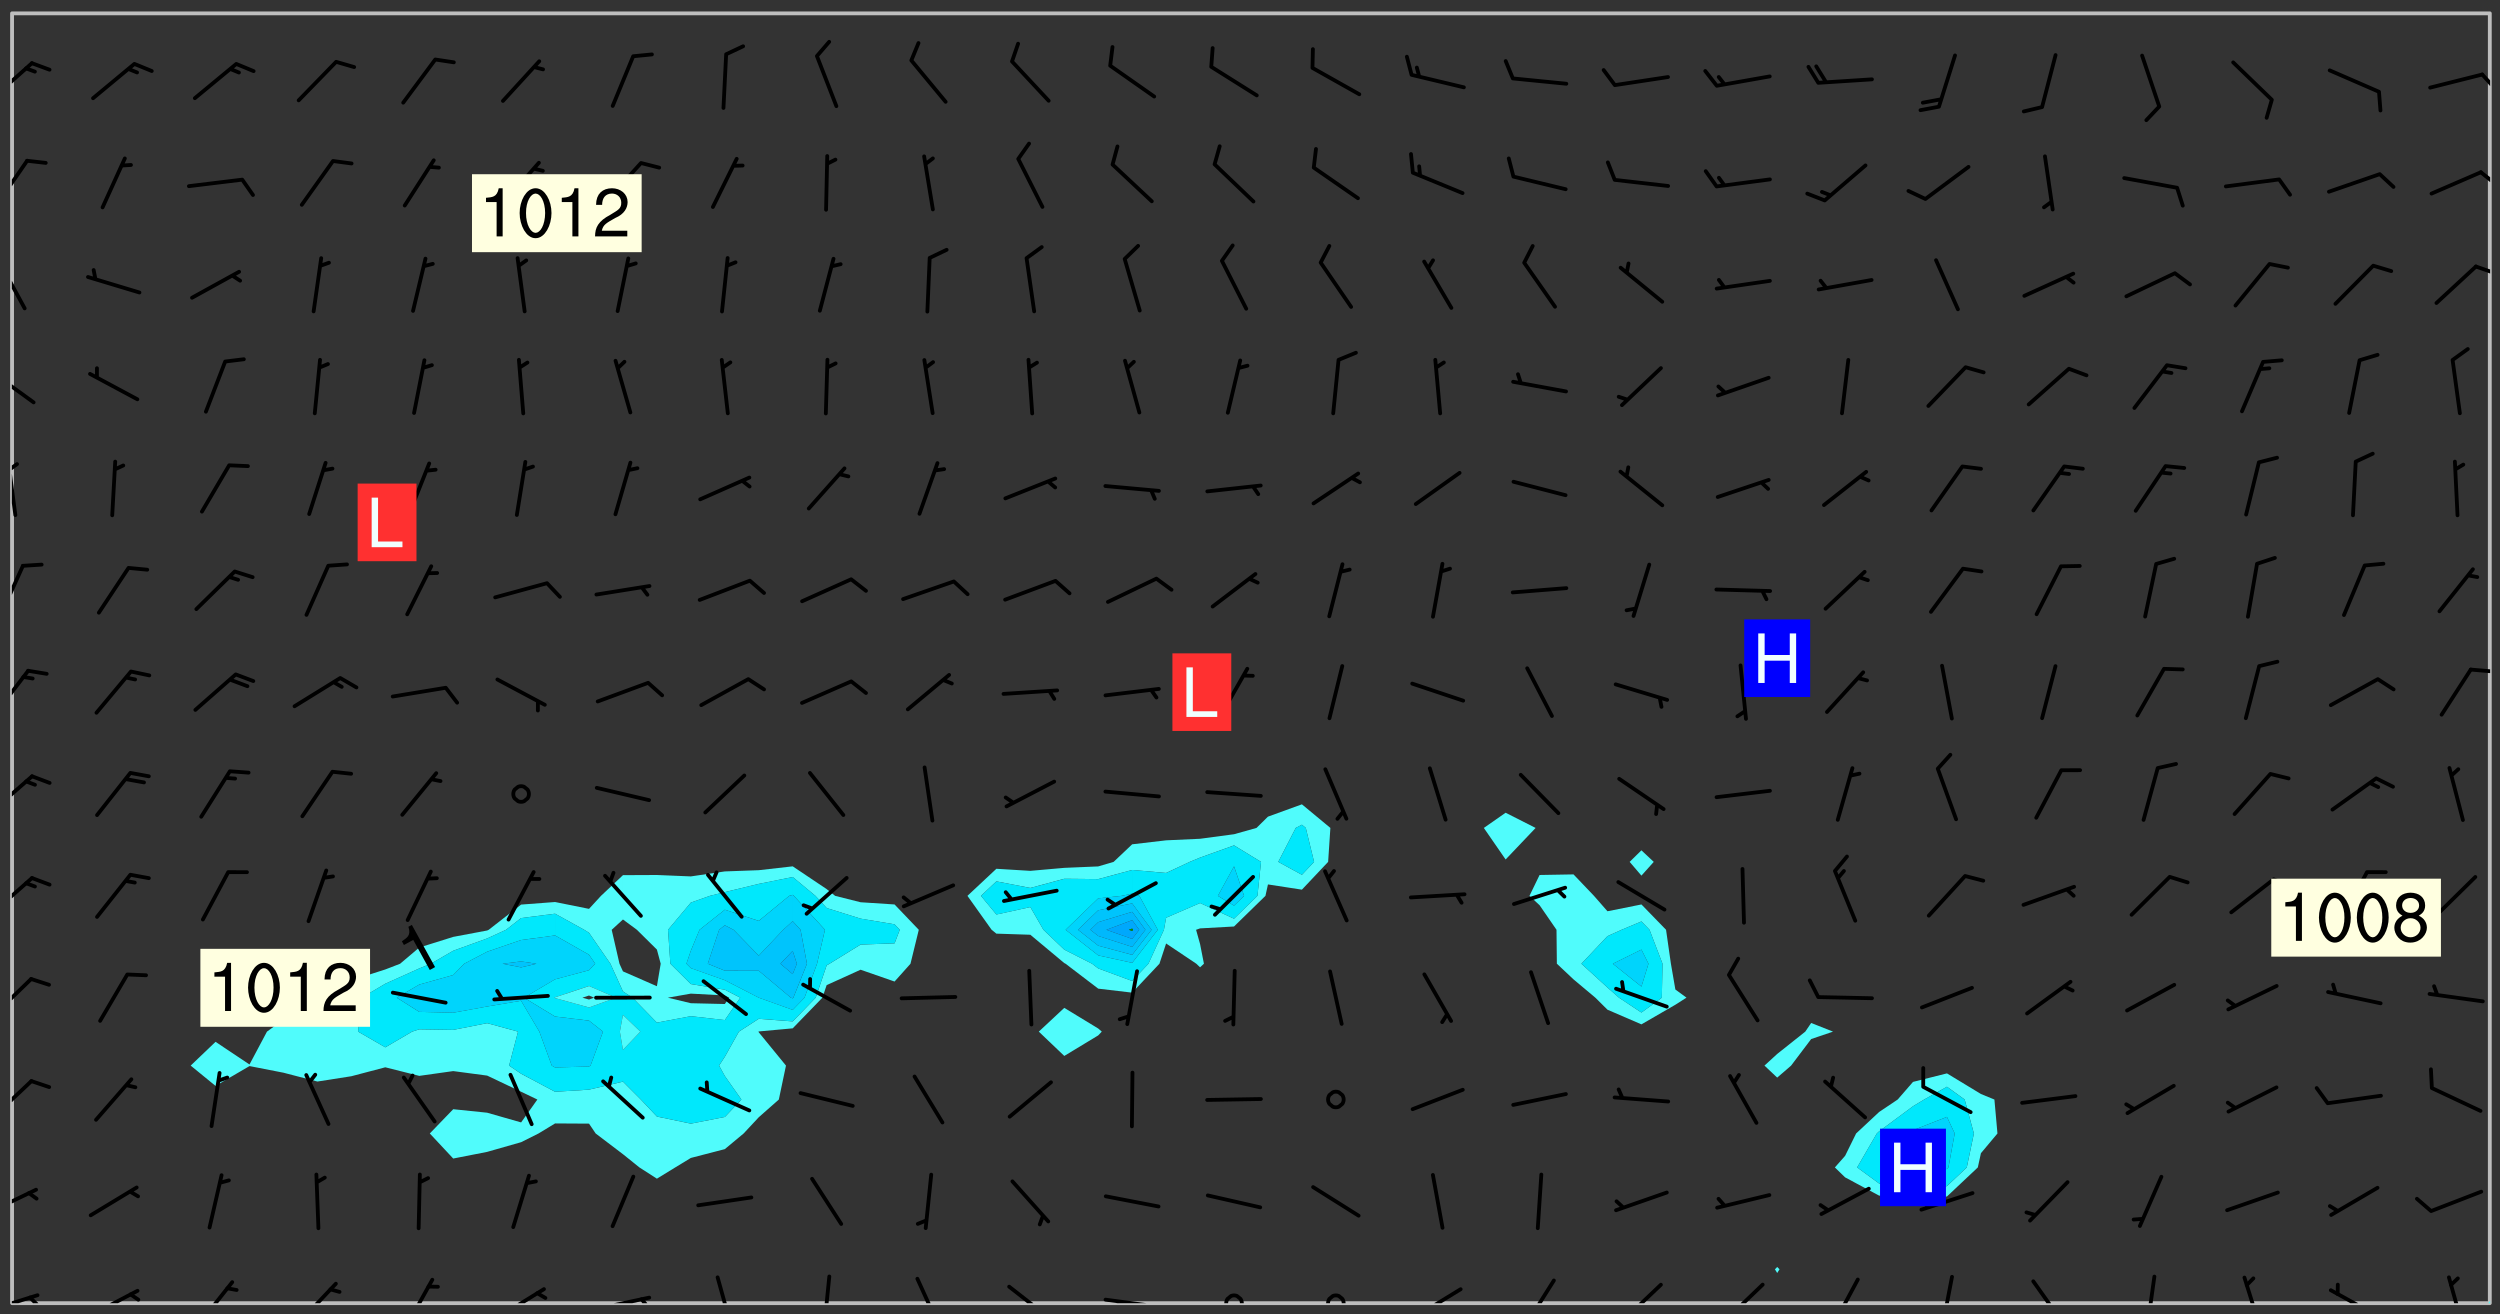<svg xmlns="http://www.w3.org/2000/svg" role="img" xmlns:xlink="http://www.w3.org/1999/xlink" viewBox="142.45 309.95 326.84 171.84"><rect x="142.45" y="309.95" width="326.84" height="171.84" fill="#333333" stroke="none"/><defs><clipPath id="a"><path d="M144 311.672h1v168.656h-1zm0 0"/></clipPath><clipPath id="b"><path d="M144 311.672h324v168.656H144zm0 0"/></clipPath><clipPath id="c"><path d="M467 480h1v.328h-1zm0 0"/></clipPath><clipPath id="d"><path d="M467 311.672h1v168.656h-1zm0 0"/></clipPath><clipPath id="e"><path d="M144 479h4v1.328h-4zm0 0"/></clipPath><clipPath id="f"><path d="M146 479h2v1.328h-2zm0 0"/></clipPath><clipPath id="g"><path d="M153 478h8v2.328h-8zm0 0"/></clipPath><clipPath id="h"><path d="M159 478h2v2.328h-2zm0 0"/></clipPath><clipPath id="i"><path d="M168 477h6v3.328h-6zm0 0"/></clipPath><clipPath id="j"><path d="M181 477h6v3.328h-6zm0 0"/></clipPath><clipPath id="k"><path d="M195 477h5v3.328h-5zm0 0"/></clipPath><clipPath id="l"><path d="M207 478h7v2.328h-7zm0 0"/></clipPath><clipPath id="m"><path d="M220 479h8v1.328h-8zm0 0"/></clipPath><clipPath id="n"><path d="M226 479h2v1.328h-2zm0 0"/></clipPath><clipPath id="o"><path d="M236 476h3v4.328h-3zm0 0"/></clipPath><clipPath id="p"><path d="M249 476h3v4.328h-3zm0 0"/></clipPath><clipPath id="q"><path d="M262 476h4v4.328h-4zm0 0"/></clipPath><clipPath id="r"><path d="M274 477h7v3.328h-7zm0 0"/></clipPath><clipPath id="s"><path d="M286 479h9v1.328h-9zm0 0"/></clipPath><clipPath id="t"><path d="M302 479h4v1.328h-4zm0 0"/></clipPath><clipPath id="u"><path d="M315 479h4v1.328h-4zm0 0"/></clipPath><clipPath id="v"><path d="M327 478h7v2.328h-7zm0 0"/></clipPath><clipPath id="w"><path d="M341 477h5v3.328h-5zm0 0"/></clipPath><clipPath id="x"><path d="M354 477h6v3.328h-6zm0 0"/></clipPath><clipPath id="y"><path d="M367 477h7v3.328h-7zm0 0"/></clipPath><clipPath id="z"><path d="M381 476h5v4.328h-5zm0 0"/></clipPath><clipPath id="A"><path d="M396 476h2v4.328h-2zm0 0"/></clipPath><clipPath id="B"><path d="M408 477h5v3.328h-5zm0 0"/></clipPath><clipPath id="C"><path d="M422 476h3v4.328h-3zm0 0"/></clipPath><clipPath id="D"><path d="M435 476h4v4.328h-4zm0 0"/></clipPath><clipPath id="E"><path d="M446 478h8v2.328h-8zm0 0"/></clipPath><clipPath id="F"><path d="M462 476h3v4.328h-3zm0 0"/></clipPath><clipPath id="G"><path d="M144 465h4v4h-4zm0 0"/></clipPath><clipPath id="H"><path d="M144 451h3v6h-3zm0 0"/></clipPath><clipPath id="I"><path d="M144 437h3v7h-3zm0 0"/></clipPath><clipPath id="J"><path d="M144 424h3v6h-3zm0 0"/></clipPath><clipPath id="K"><path d="M144 411h3v6h-3zm0 0"/></clipPath><clipPath id="L"><path d="M144 397h3v7h-3zm0 0"/></clipPath><clipPath id="M"><path d="M465 397h3v1h-3zm0 0"/></clipPath><clipPath id="N"><path d="M144 383h2v8h-2zm0 0"/></clipPath><clipPath id="O"><path d="M144 370h1v8h-1zm0 0"/></clipPath><clipPath id="P"><path d="M144 370h1v2h-1zm0 0"/></clipPath><clipPath id="Q"><path d="M144 358h4v5h-4zm0 0"/></clipPath><clipPath id="R"><path d="M144 343h2v8h-2zm0 0"/></clipPath><clipPath id="S"><path d="M465 344h3v2h-3zm0 0"/></clipPath><clipPath id="T"><path d="M144 330h3v8h-3zm0 0"/></clipPath><clipPath id="U"><path d="M466 332h2v3h-2zm0 0"/></clipPath><clipPath id="V"><path d="M144 317h3v7h-3zm0 0"/></clipPath><clipPath id="W"><path d="M466 319h2v3h-2zm0 0"/></clipPath><g id="X" clip-path="url(#clip1)"><path fill="#fff" fill-opacity="0" fill-rule="evenodd" d="M0 0h1000v1000H0zm0 0"/><path fill="#d3d3d3" fill-opacity="0" fill-rule="evenodd" d="M162.152 355.867l-.234.293.059.234.117.172.176.234.293.348.113.059.117-.172.059-.234.176-.176.465-.176h.699l.234.293.289.816.059.176.176.23.352.234.699.699.172.176.234.348.234.41.289.582.41.465.23.234.234.176.117.23.176.293.172 1.164v.234l.059.289.059.117.117.117.348.41.117.172.176.176.176.234.117.172.172.352.059.234.234.406.234-.059-.176.176-.059.93h-.582l-.234-.113-.348.113-.117.117-.059.293-.059.176-.117.172-.465.293-.059.234-.059.113v.645l.059.172v.41l.059.059v.406l.059.406.117.176.059.059.23.641-.059.293v.699l-.059.582v.234l-.059.23-.055.352v1.922l.055.117h.426l-.367.117-.023.352.891 1.168 1.742.539 1.34.359v.539l.09.809.535.715 1.52.27.891-.086.09 1.164.535.18 1.16-.18 2.055-.984 1.16-.363 1.879-.176 1.695-.18-.18.719-1.516.086-1.25.09-.805.27-1.074.809.27.719.535.898-.18.625-.266.809.266 1.078.625.898.805.18 1.25-.18-.266.723.098.504.055.293v.172l.059.293v.406l.176.117.352.117h.406l.293-.176.113-.117.059-.117.117-.23.059-.176.352-.465.23-.176.176-.059.176.059.059.176.117.988.055.469.059.172.117.234.176.059.816.059h.289l.117.234.059.406.059.352v1.105l.117.293.117.348.289.699.176.352.582.754.352.176.172.059.469.234.641.465.348.234.293.176.293.055.23.062.816.348.293.176.113.172.352.352.117.176.523.641v.289l.059.352v.348l.059.352.059.289.117.059.172.059h.176l.582.234.176.117.176.289.176.234.113.234.293.23.117.117v.41l.059.055.289.234.234.117.059.117.117.172.059.117.23.234.059.176.234.059.117.059-.117.113-.059.117v.117l-.117.293-.117.289v.582l.176.117.117.059.059.117.117.117.113.059.176.348.059.352.059.406v.176l-.059.176-.117.699v.172l.117.176.293.293h.406l.176.117.117.172.117.293v.234h-.527l-.23-.234h-.234l-.176.059-.059.699.059.348.117.176.176.41.117.23.289.469.176.055h.523l.234.059.758.641.059.293v.234l.059.059.23.348v.352l-.117.172v.293l.293.289.293.176.172.059.293.176.293.117.582.406.289.234.293.176.219.16.016.012.23.176.641.523.176.234.117.176.176.176.113.172v.641l.117.176.469.117.582.117.234.059.23.113.293.117.113.059.586.352.289.172.176.062.176.055.176.059.699.352.289.176.234.055.289.176.234.117.641.406.293.117.172.059.234.059.41.059.23.059.234.117.059.172-.41.176.469.059.059.293.113.234.176.055.234.059.176.059.406.117.641.234.117.172.059.234v.176l-.059.117-.059.406.234.234.117.059.348.117.641.23.176.117.289.117.176.176.234.465.582 1.105.176.176.348.176.176.117.352.117 1.047.523.234.059.465.113.293.059.465.176.758.582.234.234.348.465.176.176.289.234.816.699.293.176.289.289.293.176.293.289.695.641.176.176.293.234.289.234.469.289.641.582.348.234.234.293.348.348.352.465.934.992.348.406.117.176.234.059.113.117.645.176.23.113.234.059.293.176.23.117.934.699.406.406.234.176.406.176.234.117.816.348.348.234.234.117.293.289.23.117.758.352.352.172.23.059.293.117.234.059.871.176h.816l.469.23.172.059.875.699.465.117.293.059.176.059.23.059.469.059.348.059.352.059.406.059h.293l.172.059v.23l.176.176h.293l.348.059.352.059.699.117h.641l.465-.234.293-.176.172-.117.41-.172.289-.176.934-.465.469-.293.523-.293.465-.172.465-.176 1.051-.465.289-.117.41-.117.289-.117.527-.176 1.516-.699.582-.348.289-.059.293-.059.348-.117.875-.23.352-.117h.113l.234-.059.875-.234.234-.059h.812l.352-.059.816-.117.172-.059.352-.055.293-.059.23-.059.816-.176.176-.059h.348l.234-.059.465-.117.758-.172.234-.059h.348l.41-.117.289-.059 1.285-.059h.289l.41-.059.23-.059h.176l.875-.117h.406l.41-.117h.348l.352-.113.871-.059h1.75l1.047.289.41.117.289.117.352.117.289.117 1.051.172.289.059h.293l.293.059.172.059.41.059.172.059.117.059h.117l.117.059.352.059h.113l.41.066 1.922.395 1.926.395 1.52.449 1.695.719 2.145.805 1.605-.719 1.43-.805 1.16-1.078 1.25-.449 3.035-.719 1.875-.359 2.145-1.348 2.234-1.254 2.5-1.258 1.695-.449 1.785-.18 1.16-.27.625.539 1.34-.27.715-.988.984-1.344.445-.18.805-.359 1.875-.539 1.785-.449 1.25-.27 1.16-.09 1.699-.09 1.961-.27 1.25-.09h.539l.625-.09h.891l2.145-.18 2.41-.18 2.59-.09 1.695.18 1.609.09 1.43.359 1.16.719 1.875.988 1.16 1.527.266.715.629.09.355.898.535.539.535 1.527 1.074.359h.535l-.805.535.09 1.707.715 2.695.891.805.895.988.715 1.258 1.785.539 1.52-.18.355 1.344 1.609-.805.98-.539.27.27.316-.215.219-.145.801.449.449-.359h.355l.535-.27.539-.719.535-.27.625-.988 1.16.449.84.371 1.395.617 1.695-.18h1.605l1.785.09.18-1.707.535-1.344.805.27.492.848.402.406-.09.539v.359l.715.449.711-.27h1.43l.359.988.445 1.258.715 1.344 1.25.629 1.695.629.715-.18.18-.539.98-.09.449.359.086 1.258-.266.629-.535.18v.539l.715.984.266.539.984.988.801 1.078-.266.359-.09.898-.625 2.332-.355 2.066-.09 1.793-.18.719-.09.539v1.438l-.98 1.883-.359 1.707-.535.898-.805 1.168-.266.539 2.055 1.254.086.359-.355.539-.09-.18v.809l.09 1.438-.445.715-1.074.094-.266.715.535.898.805.719 1.16.809 1.34.27.445.359-.355.449-1.789-.09-1.25-.449-.715-.719-.625-.09-.176 3.59-.188 1.309h89.359V311.703h-55.27v49.082l.762.125 3.289.543 2.023 2.836v2.754l2.352.332 2.348.332h4.051l-1.379 4.16-2.023.707-2.023.703-.543.344-2.594 1.617-.188.117-2.023-2.078-.73-2.742-2.672-2.078-1.375-3.5-.066-.082-1.957-2.672 2.75-1.418v-49.082H294.422v91.414l.117.031.133.012.074.074.105.047.09.059.086.059.09.059.297.297.059.09.031.117.027.117.016.137-.031.117-.059.09-.059.086-.043.105-.047.102-.027.121v.145l.176.27.148.148.074.086.074.074.043.105.062.09.059.086.043.105.059.09.047.102.043.105.059.086.117.18.074.074.062.086.059.09.043.105.059.09.059.086.062.09.059.09.043.102.117.18.074.074.059.086.074.074.09.059.105.047h.148l.133-.016.133.016.102-.047.074-.074.047-.102-.016-.133v-.148l-.047-.105-.027-.117-.047-.102-.027-.121-.043-.102-.062-.09-.043-.102-.043-.105-.031-.117-.016-.133-.012-.137.086-.059.059-.086.121-.031.043.105.016.133v.117l.059.102.059.09.09.059.148.148.059.09.043.105-.012.102.086.059.105.047.086.059.09.059.074.074-.117.027-.105.047-.086.059-.074.074-.059.09-.062.086-.027.121-.047.102-.043.105-.031.117-.012.133-.016.133v.148l.027.117.047.105.043.102.059.09.074.074.09.059.074.074.09.059.059.09.043.105.047.102.117.031.133.016h.148l.117-.031.105.043.043.105.047.102.027.121L299.5 410l.027.117.031.121.027.117.105.043.102.047.133-.016.148.148.062.086.074.074.07.074.09.062.105.043.102.043.117.031.137.016.117-.031.074-.074.027-.117-.012-.133-.031-.121-.027-.117.043-.105h.117l.09.062.117.027h.148l.133.016h.148l.133.016.133-.016h.148l.133-.016.133-.012.137.012.117-.027.133-.016.191-.059-.059.176-.016.133-.027.121-.016.133-.059.086-.133.016-.105.047-.105.043-.117.031-.117.027-.266.031h-.148l-.133.016-.074.074.059.086.148.148.117.18.074.07.09.062.09.059.086.059.09.059.102.043.105.062.105.043.086.059.105.047.102.043.18.117.059.09-.043.102-.047.105.016.133.223.223.059.09.043.102.031.121.043.102.016.133.031.117.012.137.031.117.148.148.102.043.105.043.117.031.133.016.137.016h.117l.117-.031.09-.059.043-.105.047-.102.043-.105.031-.117.012-.133v-.148l-.012-.133-.016-.133-.031-.117-.043-.105-.047-.105-.043-.102-.043-.105-.016-.133.016-.133.027-.117.031-.117.027-.121.047-.102.09-.059.086-.062.074-.074.09-.059.223-.223.059-.086.074-.074.117-.18.059-.086v-.148l-.074-.074-.102-.047-.105-.043-.102-.043-.059-.09-.047-.105-.027-.117.09-.059.117-.031.102-.043.18-.117.148-.148.012-.133-.012-.105-.09-.059-.133.016h-.148l-.133.016-.133-.016-.121-.031-.086-.059-.074-.074-.059-.09-.062-.086-.117-.18-.059-.086.031-.121.086-.059.121-.031.059-.086v-.121l-.031-.117-.059-.09-.059-.086-.047-.105-.027-.117-.016-.133.059-.09.074-.074.09-.059.117-.18.074-.074.059-.086.148-.148.121-.031.133-.016.133.016.074.074.043.105.016.133-.031.117-.117.031-.133.012-.148.148-.043.105-.047.102-.027.121-.031.117v.148l.031.117.043.105.059.09.074.07.074.074.117.031.121.027.117-.027.133-.016h.117l.09.059.074.074.047.105.059.086.102.047.133.016.105.043.086.059-.012.105-.074.074-.18.117-.059.09-.09.059-.07.074-.074.074-.062.09-.027.117-.016.133.016.133-.016.133v.148l.016.133.027.117.031.121.074.074.09.059.086.059.09.059.117.031v.086l-.102.047-.09.059-.266.031-.117.027h-.148l-.105.043-.102.047-.059.09-.062.234-.012.133-.031.121-.016.133v.293l-.012.133.012.137.016.133.133.016.133.012.121.031.086.059.074.074.047.105.043.102.016.133v.445l-.016.133v.445l.031.266.027.117.016.133.031.117.086.211.031.266v.148l-.031.117-.027.117-.031.121-.027.117-.031.117-.031.121-.012.133-.016.133.09.059.117-.031.102.016.047.105-.031.266v.441l-.043.105-.047.105-.043.102-.043.105-.059.086-.031.121-.043.117-.031.117-.016.133.016.133.059.09.105.047.086.059.059.086-.012.137-.031.117-.043.102v.445l-.016.133v.148l-.031.117-.043.105-.027.117-.047.105-.043.102-.031.121-.027.117-.031.133-.031.117-.027.117-.043.105-.031.117-.031.121-.012.133-.016.133v.297l.027.117v.148l.047.398.027.117.059.09.121.031h.148l.133-.016.059.09v.117l-.059.09-.09.059-.102.043-.105.047-.09.059-.086.059-.137.016-.117-.031-.133-.016-.102.047-.062.086-.012.137-.016.133-.031.117-.027.117-.016.133-.031.121v.297l.016.133.031.117v.148l.012.133v.148l-.027.117-.047.102-.027.121-.031.117-.059.09-.074.074-.102.043-.105.047-.117.027-.121.031-.102-.047.059-.086.105-.047.027-.117.031-.117.027-.121.031-.117v-.148l.016-.133-.031-.117-.043-.105-.105.016-.074.074-.102.043-.09.062-.074.074-.043.102-.016.133-.031.117L304.25 426l-.031.117-.027.117-.031.121-.027.117-.031.117-.043.105-.09.059h-.09l-.117-.031-.031-.086.016-.137-.031-.117v-.148l-.012-.133v-.148l-.062-.234-.027-.121-.043-.102-.047-.105-.059-.086-.059-.09-.043-.105-.062-.086-.148-.148-.07-.074-.105-.047-.105-.043-.102-.043-.297-.297-.09-.074-.086-.059-.105-.043-.09-.062-.086-.059-.105-.043-.09-.059-.086-.062-.074-.07-.105-.047-.086-.059-.105-.043-.09-.062-.102-.043-.105-.043-.086-.059-.105-.047-.105-.043-.102-.047-.09-.059-.102-.043-.105-.043-.09-.062-.117-.027-.133-.016-.133.016H299.75l-.133.016-.117-.031-.09-.059-.074-.074-.09-.059-.102-.047h-.148l-.121-.027-.102-.043-.074-.074-.117-.18-.09-.059-.102-.043-.09-.062-.105-.043-.09-.059-.086-.059-.105-.047-.059-.086-.059-.09-.043-.105-.047-.102-.074-.074-.086-.059-.074-.074-.09-.059-.223-.223-.043-.105-.031-.266.105-.043h.145l.105.043.074.074.09.059.086.059.105.047.09.059.148.148.07.074.148.148.062.086.074.074.086.059.074.074.09.062.09.059.086.059.27.176.102.047.105.043.102.043.047-.074.059-.086.074-.074.07-.074.105.043.074.074.059.09.043.102.047.105.043.105.121.027.117-.027.074-.09.043-.105.059-.09.074-.074.105-.043.117-.027.133.012.09.059.148.148.059.09.043.105.047.102.043.105.043.102.105.047.105.043.133.016.086-.059.059-.09.074-.074.105-.043.117.027.105.047.102.043.105.043.102.047.18.117v.117l-.016.133.016.133.016.137.059.086.102.047.121.027.117.031h.148l.117-.031.059-.09.18-.117.059-.09.074-.074.059-.086.117-.18.18-.117.117.031.09.059.043.074-.016.133v.117l.09.059h.148l.133-.016.133-.012.266-.031.105-.043.117-.031.121-.027.074-.074.07-.074.062-.09-.016-.105-.047-.102-.102-.043-.105-.016-.117.027-.266.031h-.148l-.074-.074-.09-.059-.117-.031-.117-.027-.133-.016h-.148l-.133.016h-.297l-.105-.047-.148-.148-.043-.102-.059-.09.223-.223.086-.059.105-.043.117-.031.133-.016.133.016.137.016.102.043.133-.012.09-.062.102-.043.062-.09-.047-.102-.09-.059-.117-.031-.102-.043-.059-.09-.062-.09v-.117l.016-.133.105-.047.074-.07v-.121l-.09-.059-.031-.117.09-.059.074-.074.043-.105.059-.09.047-.102.016-.133v-.148l-.047-.105-.043-.102-.09-.059-.133-.016-.102-.043-.137-.016-.117-.031h-.445l-.133-.016-.133-.012-.133-.016-.117-.031h-.148l-.133-.016-.133-.012-.266-.031-.121-.043-.086-.059-.074-.074v-.148l.012-.133.105-.047.102-.043.133-.016h.152l.133-.016h.293l.121.031.102.043.09.059.234.062.121-.047.09-.059.102-.043.133-.016.105.043.102.047.133.012.121-.027h.145l.121-.031.117-.027.105-.047.074-.074.086-.059.148-.148.059-.086.047-.105.027-.117.016-.105-.102-.043-.09-.059-.117-.031-.105-.043-.09-.062-.074-.086-.074-.074-.102-.043-.105-.047-.102-.043-.059-.09-.047-.102-.086-.211-.062-.086-.059-.09-.074-.074-.086-.059h-.27l-.117.031-.09.059-.102.043-.133.016-.105-.016-.027-.117-.062-.09-.117-.031-.102-.043-.148-.148-.031-.117-.016-.105.074-.074.18-.117.117-.027.117-.031.137.016.102.043.105.043.102.047.105.043.117.031.133.016.117.027.133.016.105-.016.09-.059-.074-.074-.105-.043-.074-.074-.074-.09-.148-.148-.086-.059-.09-.059-.074-.074-.09-.059-.102-.047-.121-.027-.102-.047-.105-.043-.117-.031-.102-.043-.121-.031h-.148l-.117.031-.105.043-.086.062-.18.117-.086.059-.09.059-.105.047-.086.059-.105.043-.102.043-.105.047-.074.074-.059.09-.059.086-.047.105-.059.086-.074.074-.133-.012-.117-.031h-.117l-.074.074-.09.059-.074.074-.09.059-.086.059-.105.047-.102.043-.137.016-.102-.043-.148-.148-.105-.047h-.086l-.105.047-.102.043-.121.031-.117-.031-.074-.074v-.117l.031-.121.074-.07.059-.09.074-.074.117-.031.105-.043h.293l.133-.016.137-.016.102-.043.09-.059.102-.047.09-.059.133-.012.09.059.133.012.09-.059.086-.059.105-.043.09-.059.086-.062.09-.059.148-.148.059-.086.059-.09.105-.043.133-.016.117.027.121.031.059-.059.059-.09.031-.266.027-.117.105.012.133.016.102-.043.09-.059.059-.09.074-.074.059-.09.047-.102.012-.133-.012-.133-.047-.105-.148-.148-.059-.09-.059-.086-.043-.105v-.445l.016-.133v-.148l.012-.133-.059-.059-.09.059-.102-.043-.18-.117-.086-.059-.062-.09-.059-.09-.074-.074-.086-.059-.121.031-.102.012-.105.047-.086.059-.105.043-.148.148-.09.059-.086.059-.09.062-.105.043-.133.016v-.121l.105-.043.117-.031.074-.07.043-.105v-.148l-.027-.117-.148-.148-.133-.016h-.148l-.117.031-.105.043-.102.043-.09.062-.117.027-.074-.074.012-.133-.043-.102-.043-.105-.09-.059-.117.027-.121.031-.117.031-.102.043-.121.031-.102.043-.105.043-.09.059-.102.016v-.117l.016-.133-.059-.09-.074.043-.148.148-.059.09-.074.074-.047.105-.043.102-.074.074-.059.09-.074.074-.059.086-.074.074-.09.062-.074.07-.074.074-.102.016-.133.016-.105-.043v-.121l.148-.148.043-.102.059-.09.047-.102.043-.105.059-.09.031-.117.043-.102.031-.121.027-.117.047-.105.043-.102.043-.105.074-.07.09-.062.09-.059.102-.043h.297l.266-.031.105-.043-.074-.074-.117-.031-.105-.043-.09-.059-.102-.047-.09-.059-.102-.043-.105-.043-.09-.062-.086-.059-.105-.043-.102-.043-.121-.031-.117-.031-.102-.043L297.5 410.25l-.102-.043-.09-.059-.043-.105-.016-.133.102-.043.133-.016.137.016.133-.016.102-.043.059-.09.016-.105-.09-.059-.074-.074-.102-.043-.09-.059-.148-.148-.043-.105-.016-.133v-.293l-.059-.09-.09-.059-.074-.074-.043-.105-.031-.117-.059-.09-.074-.074-.117-.027-.074-.074-.09-.059-.09-.062-.086-.059-.074-.074-.059-.086-.047-.105-.086-.059-.148-.148-.195-.059-.133.016-.102.043-.074.074-.047.102-.043.105-.059.09-.059.086-.297.297-.09.059h-.086l-.062-.086-.043-.105.031-.117.059-.09.027-.117-.012-.133-.09-.062-.105.047-.117.027-.117.031-.27.176-.102.047-.117.027-.105.047-.09.059-.102.043-.059-.086-.047-.105.016-.133.047-.105.07-.074.074-.07.059-.09v-.148l-.043-.105h-.238l-.102.047-.031.117-.027.117-.031.121-.074.043-.133.016-.074-.047-.043-.102-.043-.105-.047-.102-.043-.105-.121.031-.102.043-.133.016-.117.031-.105.043-.09.059-.102.047-.121.027-.133.016-.102-.043-.059-.09-.047-.105-.043-.102-.043-.105v-.117l.059-.09.086-.059.18-.117.102-.047.105-.043.105-.059.102-.043.09-.062.102-.043.105-.059.102-.047.09-.059.105-.043.102-.043.09-.062.102-.043.137-.016.117.031.102.043.121.031.102.043.105.047.102.043.105.043.102.047.105.043.102.043.105.047.086.059.105.043.117.031.105.043.102.047.09.059.105.043.102.043.105.047.117.027.102.047.121.027h.148l.086-.059.016-.102.059-.09-.027-.117-.074-.074-.117-.18-.074-.074-.09-.074-.18-.117-.086-.059-.105-.043-.102-.047-.27-.176-.059-.09-.074-.074-.059-.09-.043-.102-.031-.117-.016-.137v-.562l-.012-.133-.016-.133-.031-.117-.016-.133-.012-.133-.031-.121-.223-.223-.059-.086-.016-.105.031-.117.133-.016v-91.414H172.992v1.453l-.059.234-.352 1.051-.172.523-.117.348-.176.41-.117.172-.234.293-.23.059h-.352l-.117.059-.23.406v.293l.117.176.23.23.117.234.641.758.293.465.176.234.23.352.234.348.641.816.176.465.172.41.117.695.176.469.117 1.398.059.465v.875l.117 1.047v4.781l-.059.465-.352 1.281-.176.523-.113.41-.352.93L172.934 336l-.234.582-.117.176-.172.348-.176.406-.352.816-.059.293-.113.293-.117.289-.059.176-.117.875-.059.406-.059.117-.059.176-.059.172-.23.527-.117.172v.234l-.117.234-.059.172-.176.586v.289l-.059.176v.293l-.059.113-.059.527v.172l-.055.234v2.621l-.176.816-.117.176-.176.234-.117.172-.113.234-.586.934-.23.289-.293.465-.176.234-.289.352-.352.699-.113.23-.176.41-.176.23-.406.527-.816.699-.293.172-.289.234-.176.117-.176.176-.523.406-.527.176-.172.176-.234.055-.641.176h-.758m12.211 31.023l-1.074.449.359.895 1.25-.715.445-.539-.98-.09"/><path fill="#d3d3d3" fill-opacity="0" fill-rule="evenodd" d="M201.508 416.598h-.895l.449.629.98.359.805-.09.445-.988-.176.09-.715-.355-.895.355m154.621 59.07l-.059-.523v-.293l.113-.293.059-.23.469-.469h.113l.117-.113.117-.059h.176l.234-.059h.348l.234.059.117.059.23.172.059.176.117.582v.293l-.117.176-.172.289-.176.176-.527.523-.23.234-.117.059h-.176l-.117-.059-.406-.293-.176-.117-.117-.059-.059-.113-.055-.117m6.641-10.957l-.059-.172v-1.109l.059-.172.176-.059.172-.059h.176l.234-.059.117.059.059.699-.059.172-.117.176-.117.059-.234.523-.113.059h-.234l-.059-.117m9.613-14.391l-.117-.176v-.699l.293-.875.117-.172.176-.352.113-.23.117-.293.352-.758.117-.23.172-.234h.176l.117-.059h.641l.117.059.234.234.172.113.352.293.117.117.113.176v.113l.117.059.117.117v.699l-.059.176v.23l-.059.176-.348 1.051-.117.23-.117.234-.117.059-.23.234-.641.289h-.875l-.41-.117-.641-.465"/><path fill="none" stroke="#bebebe" stroke-linecap="round" stroke-linejoin="round" stroke-miterlimit="10" stroke-width=".5" d="M467.957 311.695H144.027v168.625h323.93v-168.625"/><g clip-path="url(#a)"><path fill="#fff" fill-opacity="0" fill-rule="evenodd" d="M144 475.891v4.438h.004H144V311.672h.004H144v164.219"/></g><g clip-path="url(#b)"><path fill="#fff" fill-opacity="0" fill-rule="evenodd" d="M144.004 480.328V311.672h102.078v111.539l-4.438.504-4.438.16-4.441.652-4.438-.184-4.438.02-2.875 2.707-1.562 1.699-4.438-.895-4.441.336-4.238 3.297-.199.09-4.438.836-4.438 1.391-2.508 2.121-1.934.746-4.438 1.418-2.793 2.273-1.645 2.82-4.438.043-2.156 1.574-2.285 4.297-4.438-2.965-3.25 3.109 3.25 2.656 4.438-2.594 4.441.867 4.438 1.156 4.438-.695 4.438-1.168 4.441 1.121 4.438-.625 4.438.59 4.438 2.109 2.125 1.02-2.125 2.992-4.438-1.27-4.438-.457-3.062 3.172 3.062 3.277 4.438-.871 4.438-1.266 2.281-1.141 2.16-1.312 4.438.027.867 1.285 3.57 2.711 2.148 1.727 2.289 1.473 2.402-1.473 2.035-1.238 4.441-1.152 2.461-2.047 1.977-2.121 2.625-2.316.934-4.438-3.559-4.355-.039-.086.039-.023 4.438-.406 3.883-4.008.555-1.641 4.438-2.016 4.441 1.547 2.082-2.328 1.086-4.438-3.168-3.312-4.441-.289-3.328-.836-1.109-.883-4.438-2.977V311.672h66.574v103.434l-4.438 1.613-1.496 1.473-2.941.824-4.438.594-4.441.203-4.438.52-2.426 2.297-2.012.594-4.438.188-4.438.391-4.441-.27-3.781 3.539 3.16 4.438.621.504 4.441.145 4.438 3.703v5.855l-3.332 3.105L281.59 448l4.438-2.688.465-.492-.465-.406-4.438-2.699v-5.855l.168.086 4.27 3.258 4.438.523 3.566-3.781.871-2.648 3.949 2.648.492.469.504-.469-.504-2.57-.523-1.867.523-.184 4.438-.246 4.109-4.008.328-1.492 4.438.684 3.43-3.633.293-4.438-3.723-3.086v-103.434h26.633v104.531l-2.848 1.988 2.848 4.125 3.922-4.125-3.922-1.988V311.672h8.875v112.594l-4.438.078-1.32 2.727 1.32 1.223 2.215 3.215.047 4.438 2.176 2.047 2.852 2.391 1.586 1.574 4.441 1.918 4.438-2.566 1.453-.926-1.453-1.066-.582-3.371-.637-4.438-3.219-3.312-4.441.887-1.762-2.012-2.676-2.805V311.672h8.879V421.117l-1.539 1.512 1.539 1.797 1.613-1.797-1.613-1.512V311.672h22.191V443.688l-.77 1.133-3.672 2.918-1.664 1.523 1.664 1.57v24.758l-.297.301.297.484.305-.484-.305-.301v-24.758l1.816-1.57 2.625-3.473 2.859-.969-2.859-1.133V311.672h17.75v138.609l-4.438 1.113-2.004 2.305-2.434 1.633-3 2.805-1.438 2.922-1.34 1.516 1.34 1.301 4.438 2.383 4.438.363 4.438-.246 4.035-3.801.406-1.859 2.16-2.578-.398-4.438-1.762-.723-4.441-2.695V311.672h71.012v168.367l-.266.289H144.004"/></g><path fill="#50fcfc" fill-rule="evenodd" d="M170.629 451.918l-3.25-2.656 3.25-3.109 4.438 2.965 2.285-4.297 2.156-1.574 4.438-.043 1.645-2.82 2.793-2.273 4.438-1.418 1.934-.746 2.508-2.121 4.438-1.391 4.438-.836.199-.09 4.238-3.297 4.441-.336 4.438.895 1.562-1.699 2.875-2.707v5.797l-1.473 1.348 1.02 4.438.453.996 4.438 1.941.496-2.938-.496-1.852-2.613-2.586-1.824-1.348v-5.797l4.438-.02 4.438.184 4.441-.652 4.438-.16 4.438-.504v1.398l-4.438.895-4.438 1.074-1.957.492-2.484.879-2.984 3.559.305 4.438 2.68 2.656v1.25l-3.012.531 3.012.723 4.441.105.57-.828-.57-.293-4.441-.238v-1.25l4.441.738 2.02 1.043-2.02 2.926-4.441-.508-4.438.844-3.188-3.262-1.25-.82-1.641-3.617-2.797-4.047-.629-.391-3.809-2.105-4.441.57-1.973 1.535-2.465 1.129-4.438 1.609-2.93 1.699-1.508.613-4.441 2-3.074 1.824-.48 4.438 3.555 2.055 3.512-2.055.93-.301 4.438.074 4.438-.879 4.035 1.105-1.168 4.441 1.57 1.066 4.441 2.359 4.438-.281 4.438-1.047 2.336 2.34 2.102 2.227 4.438.926 4.441-.871 2.168-2.281-2.168-3.07-.754-1.367.754-1.152 1.844-3.289 2.594-1.676 4.438.34 3.004-3.102 1.434-4.227.375-.211 4.062-2.504 4.441-.16.68-1.773-.68-.715-4.441-.742-4.438-1.387-1.469-1.594-2.969-2.461v-1.398l4.438 2.977 1.109.883 3.328.836 4.441.289 3.168 3.312-1.086 4.438-2.082 2.328-4.441-1.547-4.438 2.016-.555 1.641-3.883 4.008-4.438.406-.039.023.039.086 3.559 4.355-.934 4.438-2.625 2.316-1.977 2.121-2.461 2.047-4.441 1.152-2.035 1.238-2.402 1.473-2.289-1.473-2.148-1.727-3.57-2.711-.867-1.285-4.438-.027-2.16 1.312-2.281 1.141-4.438 1.266-4.438.871-3.062-3.277 3.062-3.172 4.438.457 4.438 1.27 2.125-2.992-2.125-1.02-4.438-2.109-4.438-.59-4.438.625-4.441-1.121-4.438 1.168-4.438.695-4.438-1.156-4.441-.867-4.438 2.594"/><path fill="#00e8fc" fill-rule="evenodd" d="M192.82 446.875l-3.555-2.055.48-4.438 3.074-1.824 4.441-2 1.508-.613 2.93-1.699 4.438-1.609 2.465-1.129 1.973-1.535 4.441-.57v2.844l-4.441.598-4.438 1.527-3 1.574-1.438 1.477-4.438 1.246-2.941 1.715 2.941 1.855 4.438.109 4.438-.812 4.438-.75 2.387 4.035 1.625 4.441.43.246 4.438-.125.199-.121 1.633-4.441-1.832-1.438-4.438-.535-4.066-2.465 4.066-2.398 4.438-1.191v2.062l-4.438 1.477-.09.051.09.055 4.438 1.223 3.539-1.277-3.539-1.527v-2.062l.812-.848-.812-1.18-4.438-2.52v-2.844l3.809 2.105.629.391 2.797 4.047 1.641 3.617v3.074l-.402 2.184.402 2.383 2.277-2.383-2.277-2.184v-3.074l1.25.82 3.188 3.262 4.438-.844 4.441.508 2.02-2.926-2.02-1.043-4.441-.738-2.68-2.656-.305-4.438 2.984-3.559 2.484-.879 1.957-.492 4.438-1.074 4.438-.895v2.332l-.457.129-3.98 3.273-4.438-1.461-3.305 2.625-1.137 2.734-.578 1.703.578.574 4.441 1.578 4.438 2.285 4.438 1.594 1.547-1.594 1.637-4.438 1.035-4.438-4.066-4.438-.152-.129v-2.332l2.969 2.461 1.469 1.594 4.438 1.387 4.441.742.68.715-.68 1.773-4.441.16-4.062 2.504-.375.211-1.434 4.227-3.004 3.102-4.438-.34-2.594 1.676-1.844 3.289-.754 1.152.754 1.367 2.168 3.07-2.168 2.281-4.441.871-4.438-.926-2.102-2.227-2.336-2.34-4.438 1.047-4.438.281-4.441-2.359-1.57-1.066 1.168-4.441-4.035-1.105-4.438.879-4.438-.074-.93.301-3.512 2.055"/><path fill="#00d4fc" fill-rule="evenodd" d="M197.262 442.238l-2.941-1.855 2.941-1.715 4.438-1.246 1.438-1.477 3-1.574 4.438-1.527v2.797l-2.43.305 2.43.477 2.008-.477-2.008-.305v-2.797l4.441-.598 4.438 2.52.812 1.18-.812.848-4.438 1.191-4.066 2.398 4.066 2.465 4.438.535 1.832 1.438-1.633 4.441-.199.121-4.438.125-.43-.246-1.625-4.441-2.387-4.035-4.438.75-4.438.812-4.438-.109"/><path fill="#00c4fc" fill-rule="evenodd" d="M210.574 436.422l-2.43-.477 2.43-.305 2.008.305-2.008.477"/><path fill="#50fcfc" fill-rule="evenodd" d="M215.016 440.332l-.09.051.09.055 4.438 1.223 3.539-1.277-3.539-1.527v1.242l.668.285-.668.242-.863-.242.863-.285v-1.242l-4.438 1.477"/><path fill="#fff" fill-opacity="0" fill-rule="evenodd" d="M219.453 440.098l-.863.285.863.242.668-.242-.668-.285m4.438-9.938l-1.473 1.348 1.02 4.438.453.996 4.438 1.941.496-2.938-.496-1.852-2.613-2.586-1.824-1.348"/><path fill="#50fcfc" fill-rule="evenodd" d="M223.891 442.637l-.402 2.184.402 2.383 2.277-2.383-2.277-2.184"/><path fill="#fff" fill-opacity="0" fill-rule="evenodd" d="M232.766 439.852l-3.012.531 3.012.723 4.441.105.57-.828-.57-.293-4.441-.238"/><path fill="#00d4fc" fill-rule="evenodd" d="M232.766 436.52l-.578-.574.578-1.703 1.137-2.734 3.305-2.625 4.438 1.461 3.98-3.273.457-.129v3.438l-1.238 1.129-3.199 3.383-3.293-3.383-1.145-.59-.742.59-1.484 4.438 2.227.906 4.438.008 4.195 3.523.242.086.086-.086 1.781-4.438-.84-4.438-1.027-1.129v-3.438l.152.129 4.066 4.438-1.035 4.438-1.637 4.438-1.547 1.594-4.438-1.594-4.438-2.285-4.441-1.578"/><path fill="#00c4fc" fill-rule="evenodd" d="M237.207 436.852l-2.227-.906 1.484-4.438.742-.59 1.145.59 3.293 3.383 3.199-3.383 1.238-1.129v3.879l-1.598 1.688 1.598 1.359.547-1.359-.547-1.688v-3.879l1.027 1.129.84 4.438-1.781 4.438-.086.086-.242-.086-4.195-3.523-4.438-.008"/><path fill="#00b8fc" fill-rule="evenodd" d="M246.082 437.305l-1.598-1.359 1.598-1.688.547 1.688-.547 1.359"/><path fill="#50fcfc" fill-rule="evenodd" d="M272.09 431.508l-3.16-4.438 3.781-3.539 4.441.27 4.438-.391 4.438-.188 2.012-.594 2.426-2.297 4.438-.52 4.441-.203 4.438-.594v1.457l-4.438 1.594-1.355.562-3.086 1.449-4.438-.391-4.438 1.195-4.438-.043-4.438 1.199-4.441-.859-2.016 1.891 2.016 2.441 4.441-.973 1.707 2.969 2.73 2.598 3.629 1.84.809.617 4.438 1.641 2.125-2.258 2.027-4.438.285-1.574 4.441-1.922 4.438 2.047 3.062-2.988.469-4.441-3.531-2.156v-1.457l2.941-.824 1.496-1.473 4.438-1.613v2.664l-.805.422-2.285 4.438 3.09 1.691 1.594-1.691-1.086-4.438-.508-.422v-2.664l3.723 3.086-.293 4.438-3.43 3.633-4.438-.684-.328 1.492-4.109 4.008-4.438.246-.523.184.523 1.867.504 2.57-.504.469-.492-.469-3.949-2.648-.871 2.648-3.566 3.781-4.438-.523-4.27-3.258-.168-.086-4.438-3.703-4.441-.145-.621-.504"/><path fill="#00e8fc" fill-rule="evenodd" d="M272.711 429.512l-2.016-2.441 2.016-1.891 4.441.859 4.438-1.199 4.438.043 4.438-1.195v3.086l-1.383.297-3.055.324-4.262 4.113 4.262 3.348 4.438.973 3.348-4.32-2.406-4.438-.941-.297v-3.086l4.438.391 3.086-1.449 1.355-.562 4.438-1.594v2.738l-2.113 3.859 2.113 1.281 1.316-1.281-1.316-3.859v-2.738l3.531 2.156-.469 4.441-3.062 2.988-4.438-2.047-4.441 1.922-.285 1.574-2.027 4.438-2.125 2.258-4.438-1.641-.809-.617-3.629-1.84-2.73-2.598-1.707-2.969-4.441.973"/><path fill="#50fcfc" fill-rule="evenodd" d="M281.59 448l-3.332-3.18 3.332-3.105 4.438 2.699.465.406-.465.492-4.438 2.688"/><path fill="#00d4fc" fill-rule="evenodd" d="M286.027 434.855l-4.262-3.348 4.262-4.113 3.055-.324 1.383-.297v1.285l-4.438.895-2.645 2.555 2.645 2.078 4.438 1.199 2.539-3.277-2.539-3.449v-1.285l.941.297 2.406 4.438-3.348 4.32-4.438-.973"/><path fill="#00c4fc" fill-rule="evenodd" d="M286.027 433.586l-2.645-2.078 2.645-2.555 4.438-.895v1.098l-4.438 1.355-1.031.996 1.031.809 4.438 1.426 1.734-2.234-1.734-2.352v-1.098l2.539 3.449-2.539 3.277-4.438-1.199"/><path fill="#00b8fc" fill-rule="evenodd" d="M286.027 432.316l-1.031-.809 1.031-.996 4.438-1.355V430.25l-3.371 1.258 3.371 1.195.926-1.195-.926-1.258v-1.094l1.734 2.352-1.734 2.234-4.438-1.426"/><path fill="#00a8fc" fill-rule="evenodd" d="M290.465 432.703l-3.371-1.195 3.371-1.258v1.094l-.43.164.43.152.121-.152-.121-.164V430.25l.926 1.258-.926 1.195"/><path fill="#009800" fill-rule="evenodd" d="M290.465 431.66l-.43-.152.43-.164.121.164-.121.152"/><path fill="#00d4fc" fill-rule="evenodd" d="M303.781 428.352l-2.113-1.281 2.113-3.859 1.316 3.859-1.316 1.281"/><path fill="#00e8fc" fill-rule="evenodd" d="M312.656 424.32l-3.09-1.691 2.285-4.438.805-.422.508.422 1.086 4.438-1.594 1.691"/><path fill="#50fcfc" fill-rule="evenodd" d="M339.289 422.316l-2.848-4.125 2.848-1.988 3.922 1.988-3.922 4.125m4.438 5.977l-1.32-1.223 1.32-2.727 4.438-.078 2.676 2.805 1.762 2.012 4.441-.887v2.219l-2.602 1.094-1.84.828-3.406 3.609 3.406 3.109 1.508 1.328 2.934 1.945 2.668-1.945.09-4.438-1.699-4.438-1.059-1.094v-2.219l3.219 3.312.637 4.438.582 3.371 1.453 1.066-1.453.926-4.438 2.566-4.441-1.918-1.586-1.574-2.852-2.391-2.176-2.047-.047-4.438-2.215-3.215"/><path fill="#00e8fc" fill-rule="evenodd" d="M352.602 439.055l-3.406-3.109 3.406-3.609 1.84-.828 2.602-1.094v3.68l-3.742 1.852 3.742 2.988.922-2.988-.922-1.852v-3.68l1.059 1.094 1.699 4.438-.09 4.438-2.668 1.945-2.934-1.945-1.508-1.328"/><path fill="#00d4fc" fill-rule="evenodd" d="M357.043 438.934l-3.742-2.988 3.742-1.852.922 1.852-.922 2.988"/><path fill="#50fcfc" fill-rule="evenodd" d="M357.043 424.426l-1.539-1.797 1.539-1.512 1.613 1.512-1.613 1.797m17.75 26.406l-1.664-1.57 1.664-1.523 3.672-2.918.77-1.133 2.859 1.133-2.859.969-2.625 3.473-1.816 1.57m0 25.543l-.297-.484.297-.301.305.301-.305.484m8.879-12.5l-1.34-1.301 1.34-1.516 1.438-2.922 3-2.805 2.434-1.633 2.004-2.305 4.438-1.113v1.746l-2.98 1.672-1.457.879-4.438 3.285-.293.273-2.574 4.438 2.867 2.098 4.438 1.156 4.438-.812 2.594-2.441.93-4.438-1.207-4.438-2.316-1.672v-1.746l4.441 2.695 1.762.723.398 4.438-2.16 2.578-.406 1.859-4.035 3.801-4.438.246-4.438-.363-4.438-2.383"/><path fill="#00e8fc" fill-rule="evenodd" d="M388.109 464.672l-2.867-2.098 2.574-4.438.293-.273 4.438-3.285 1.457-.879 2.98-1.672v3.941l-4.438 1.742-.562.426-3.328 4.438 3.891 1.938 4.438-1.754.195-.184.824-4.438-1.02-2.168v-3.941l2.316 1.672 1.207 4.438-.93 4.438-2.594 2.441-4.438.812-4.438-1.156"/><path fill="#00d4fc" fill-rule="evenodd" d="M392.547 464.512l-3.891-1.938 3.328-4.438.562-.426v3.305l-1.242 1.559 1.242.617 1.496-.617-1.496-1.559v-3.305l4.438-1.742 1.02 2.168-.824 4.438-.195.184-4.438 1.754"/><path fill="#00c4fc" fill-rule="evenodd" d="M392.547 463.191l-1.242-.617 1.242-1.559 1.496 1.559-1.496.617"/><g clip-path="url(#c)"><path fill="#50fcfc" fill-rule="evenodd" d="M467.996 480.039v.289h-.266l.266-.289"/></g><g clip-path="url(#d)"><path fill="#fff" fill-opacity="0" fill-rule="evenodd" d="M467.996 311.672H468v168.367-168.367h-.004"/></g><path fill="#fff" fill-opacity="0" fill-rule="evenodd" d="M196.703 439.922l5.117-2.816-4.805-8.727-5.117 2.816 4.805 8.727"/><path fill-rule="evenodd" d="M195.848 431.113l.445-.246 3.035 5.516-.688.379-2.164-3.934-1.219.668-.266-.484.457-.328.195-.168.16-.188.109-.223.051-.27-.02-.324-.098-.398"/><g clip-path="url(#e)"><path fill="none" stroke="#000" stroke-linecap="round" stroke-linejoin="round" stroke-miterlimit="10" stroke-width=".5" d="M147.355 479.281l-6.711 2.094"/></g><g clip-path="url(#f)"><path fill="none" stroke="#000" stroke-linecap="round" stroke-linejoin="round" stroke-miterlimit="10" stroke-width=".5" d="M146.379 479.586l.871.863"/></g><g clip-path="url(#g)"><path fill="none" stroke="#000" stroke-linecap="round" stroke-linejoin="round" stroke-miterlimit="10" stroke-width=".5" d="M160.43 478.703l-6.23 3.254"/></g><g clip-path="url(#h)"><path fill="none" stroke="#000" stroke-linecap="round" stroke-linejoin="round" stroke-miterlimit="10" stroke-width=".5" d="M159.523 479.176l1.012.691"/></g><g clip-path="url(#i)"><path fill="none" stroke="#000" stroke-linecap="round" stroke-linejoin="round" stroke-miterlimit="10" stroke-width=".5" d="M172.812 477.574l-4.367 5.508"/></g><path fill="none" stroke="#000" stroke-linecap="round" stroke-linejoin="round" stroke-miterlimit="10" stroke-width=".5" d="M172.18 478.379l1.207.219"/><g clip-path="url(#j)"><path fill="none" stroke="#000" stroke-linecap="round" stroke-linejoin="round" stroke-miterlimit="10" stroke-width=".5" d="M186.359 477.777l-4.828 5.102"/></g><path fill="none" stroke="#000" stroke-linecap="round" stroke-linejoin="round" stroke-miterlimit="10" stroke-width=".5" d="M185.656 478.52l1.184.328"/><g clip-path="url(#k)"><path fill="none" stroke="#000" stroke-linecap="round" stroke-linejoin="round" stroke-miterlimit="10" stroke-width=".5" d="M198.969 477.258l-3.414 6.141"/></g><path fill="none" stroke="#000" stroke-linecap="round" stroke-linejoin="round" stroke-miterlimit="10" stroke-width=".5" d="M198.473 478.152l1.227.023"/><g clip-path="url(#l)"><path fill="none" stroke="#000" stroke-linecap="round" stroke-linejoin="round" stroke-miterlimit="10" stroke-width=".5" d="M213.566 478.484l-5.98 3.688"/></g><path fill="none" stroke="#000" stroke-linecap="round" stroke-linejoin="round" stroke-miterlimit="10" stroke-width=".5" d="M212.695 479.02l1.059.621"/><g clip-path="url(#m)"><path fill="none" stroke="#000" stroke-linecap="round" stroke-linejoin="round" stroke-miterlimit="10" stroke-width=".5" d="M227.328 479.598l-6.875 1.461"/></g><g clip-path="url(#n)"><path fill="none" stroke="#000" stroke-linecap="round" stroke-linejoin="round" stroke-miterlimit="10" stroke-width=".5" d="M226.328 479.812l.789.938"/></g><g clip-path="url(#o)"><path fill="none" stroke="#000" stroke-linecap="round" stroke-linejoin="round" stroke-miterlimit="10" stroke-width=".5" d="M238.148 483.715l-1.883-6.77"/></g><g clip-path="url(#p)"><path fill="none" stroke="#000" stroke-linecap="round" stroke-linejoin="round" stroke-miterlimit="10" stroke-width=".5" d="M250.168 483.824l.703-6.992"/></g><g clip-path="url(#q)"><path fill="none" stroke="#000" stroke-linecap="round" stroke-linejoin="round" stroke-miterlimit="10" stroke-width=".5" d="M265.289 483.527l-2.906-6.398"/></g><g clip-path="url(#r)"><path fill="none" stroke="#000" stroke-linecap="round" stroke-linejoin="round" stroke-miterlimit="10" stroke-width=".5" d="M279.918 482.492l-5.535-4.328"/></g><g clip-path="url(#s)"><path fill="none" stroke="#000" stroke-linecap="round" stroke-linejoin="round" stroke-miterlimit="10" stroke-width=".5" d="M293.949 480.793l-6.965-.93"/></g><g clip-path="url(#t)"><path fill="none" stroke="#000" stroke-linecap="round" stroke-linejoin="round" stroke-miterlimit="10" stroke-width=".5" d="M304.805 480.328l-.02-.199-.059-.191-.094-.176-.461-.379-.191-.059-.199-.02-.199.02-.191.059-.461.379-.094.176-.059.191-.02.199.02.199.059.191.094.18.461.375.191.059.199.02.199-.02.191-.059.461-.375.094-.18.059-.191.02-.199"/></g><g clip-path="url(#u)"><path fill="none" stroke="#000" stroke-linecap="round" stroke-linejoin="round" stroke-miterlimit="10" stroke-width=".5" d="M318.117 480.328l-.02-.199-.059-.191-.094-.176-.457-.379-.191-.059-.199-.02-.203.02-.191.059-.457.379-.094.176-.059.191-.02.199.02.199.059.191.094.18.457.375.191.059.203.02.199-.02.191-.059.457-.375.094-.18.059-.191.02-.199"/></g><g clip-path="url(#v)"><path fill="none" stroke="#000" stroke-linecap="round" stroke-linejoin="round" stroke-miterlimit="10" stroke-width=".5" d="M327.414 482.16l5.996-3.664"/></g><g clip-path="url(#w)"><path fill="none" stroke="#000" stroke-linecap="round" stroke-linejoin="round" stroke-miterlimit="10" stroke-width=".5" d="M341.852 483.301l3.746-5.945"/></g><g clip-path="url(#x)"><path fill="none" stroke="#000" stroke-linecap="round" stroke-linejoin="round" stroke-miterlimit="10" stroke-width=".5" d="M354.492 482.746l5.098-4.836"/></g><g clip-path="url(#y)"><path fill="none" stroke="#000" stroke-linecap="round" stroke-linejoin="round" stroke-miterlimit="10" stroke-width=".5" d="M367.82 482.758l5.074-4.859"/></g><g clip-path="url(#z)"><path fill="none" stroke="#000" stroke-linecap="round" stroke-linejoin="round" stroke-miterlimit="10" stroke-width=".5" d="M382.012 483.426l3.32-6.195"/></g><g clip-path="url(#A)"><path fill="none" stroke="#000" stroke-linecap="round" stroke-linejoin="round" stroke-miterlimit="10" stroke-width=".5" d="M396.324 483.777l1.324-6.898"/></g><g clip-path="url(#B)"><path fill="none" stroke="#000" stroke-linecap="round" stroke-linejoin="round" stroke-miterlimit="10" stroke-width=".5" d="M412.332 483.195l-4.059-5.734"/></g><g clip-path="url(#C)"><path fill="none" stroke="#000" stroke-linecap="round" stroke-linejoin="round" stroke-miterlimit="10" stroke-width=".5" d="M423.129 483.809l.977-6.961"/></g><g clip-path="url(#D)"><path fill="none" stroke="#000" stroke-linecap="round" stroke-linejoin="round" stroke-miterlimit="10" stroke-width=".5" d="M435.879 476.977l2.102 6.703"/></g><path fill="none" stroke="#000" stroke-linecap="round" stroke-linejoin="round" stroke-miterlimit="10" stroke-width=".5" d="M436.188 477.953l.859-.875"/><g clip-path="url(#E)"><path fill="none" stroke="#000" stroke-linecap="round" stroke-linejoin="round" stroke-miterlimit="10" stroke-width=".5" d="M447.172 478.629l6.148 3.398"/></g><path fill="none" stroke="#000" stroke-linecap="round" stroke-linejoin="round" stroke-miterlimit="10" stroke-width=".5" d="M448.066 479.125l.02-1.227"/><g clip-path="url(#F)"><path fill="none" stroke="#000" stroke-linecap="round" stroke-linejoin="round" stroke-miterlimit="10" stroke-width=".5" d="M462.613 476.945l1.895 6.766"/></g><path fill="none" stroke="#000" stroke-linecap="round" stroke-linejoin="round" stroke-miterlimit="10" stroke-width=".5" d="M462.891 477.93l.887-.848"/><g clip-path="url(#G)"><path fill="none" stroke="#000" stroke-linecap="round" stroke-linejoin="round" stroke-miterlimit="10" stroke-width=".5" d="M147.164 465.488l-6.328 3.051"/></g><path fill="none" stroke="#000" stroke-linecap="round" stroke-linejoin="round" stroke-miterlimit="10" stroke-width=".5" d="M146.242 465.934l.992.723m13.086-1.461l-6.012 3.637m5.137-3.109l1.055.629m10.918-2.762l-1.574 6.848m1.344-5.852l1.184-.32m11.441-.762l.266 7.02m-.227-6l1.059-.617m12.43-.406l-.16 7.027m.137-6.004l1.098-.551m13.191-.32l-2.059 6.723m1.758-5.742l1.203-.234m12.738-.625l-2.711 6.48M240.68 466.5l-6.949 1.027m18.695 2.438l-3.809-5.902m14.855 6.445l.723-6.988m-.617 5.973l-1.137.461m17.051-.32l-4.684-5.238m4.004 4.477l-.426 1.152m15.527-2.344l-6.898-1.332m20.191 1.445l-6.852-1.559m19.715 2.648l-5.949-3.738m16.918 5.324l-1.258-6.91m13.711 6.961l.465-7.012m9.766 4.664l6.637-2.316m-5.668 1.98l-.902-.832m13.152.836l6.828-1.652m-5.836 1.41l-.812-.918m13.449 1.988l6.199-3.309m-5.297 2.828l-1.016-.688m13.188.598l6.684-2.168m-5.711 1.852l-.883-.852m14.113 2.598L412.754 464.5m-4.191 4.297l-1.18-.344m14.824 1.777l2.816-6.434m-2.406 5.5l-1.223.094m12.219-1.223l6.637-2.309m6.965 2.93l6.062-3.551m-5.18 3.035l-1.047-.645m13.234.652l6.555-2.535m-6.555 2.535l-1.855-1.605"/><g clip-path="url(#H)"><path fill="none" stroke="#000" stroke-linecap="round" stroke-linejoin="round" stroke-miterlimit="10" stroke-width=".5" d="M146.555 451.289l-5.109 4.82"/></g><path fill="none" stroke="#000" stroke-linecap="round" stroke-linejoin="round" stroke-miterlimit="10" stroke-width=".5" d="M146.555 451.289l2.324.781m10.746-1.02l-4.621 5.297m3.949-4.527l1.195.277m11.008-1.871l-1.051 6.945m.898-5.938l1.156-.406m10.332-.328l2.906 6.398m-2.484-5.469l.75-.973m11.578.367l4.035 5.75m-3.449-4.914l.559-1.094m12.801-.098l2.773 6.457m9.34-5.602l5.18 4.75m-4.426-4.059l.309-1.188m11.633 1.438l6.418 2.863m-5.484-2.445l-.086-1.223m12.266 1.402l6.824 1.672m11.727 2.168l-3.648-6.008m12.438 5.25l5.402-4.496m10.578 5.762l.074-7.027m9.766 3.574l7.023-.121m10.824.062l-.02-.199-.059-.191-.094-.18-.457-.375-.191-.059-.199-.02-.203.02-.191.059-.457.375-.094.18-.059.191-.02.199.02.199.059.191.094.176.457.379.191.059.203.02.199-.02.191-.059.457-.379.094-.176.059-.191.02-.199m15.57-1.27l-6.555 2.535m13.152-.559l6.883-1.418m6.371.445l7.004.531m-5.984-.453l-.492-1.125m14.566-1.75l3.449 6.121m-2.949-5.23l.66-1.031m11.262.859l5.234 4.688m-4.473-4.008l.293-1.188m11.777 1.195l6.199 3.312m-6.199-3.312l.004-2.453m12.926 4.551l6.969-.883m6.805 2.227l6.051-3.574m-5.168 3.055l-1.047-.637m13.367.953l6.277-3.164m-5.363 2.703l-1.004-.707m13.062.074l6.961-.977m-6.961.977l-1.441-1.984m15.059 0l6.359 2.988m-6.359-2.988l-.121-2.449"/><g clip-path="url(#I)"><path fill="none" stroke="#000" stroke-linecap="round" stroke-linejoin="round" stroke-miterlimit="10" stroke-width=".5" d="M146.523 437.941l-5.047 4.887"/></g><path fill="none" stroke="#000" stroke-linecap="round" stroke-linejoin="round" stroke-miterlimit="10" stroke-width=".5" d="M146.523 437.941l2.336.754m10.234-1.344l-3.555 6.062m3.555-6.062l2.449.102m10.016-.457l-1.859 6.777m1.59-5.793l1.199-.27m12.922-.52l-2.93 6.387m11.328-3.852l6.902 1.312m6.359-.422l7.012-.465m-5.992.395l-.645-1.043m12.93.887l7.027-.016m7.023-2.141l5.559 4.297m7.465-3.852l6.145 3.406m-5.25-2.91l.02-1.227m11.961 2.523l7.023-.18m9.945 3.602l-.285-7.023m12.816 6.969l1.281-6.91m-1.094 5.902l-1.172.371m14.852.691l.18-7.023m-.156 6.004l-1.098.547m15.238.391l-1.52-6.859m15.824 6.477l-3.496-6.094m2.984 5.207l-.652 1.039m13.852.133l-2.242-6.66m11.121 2.16l6.629 2.34m-5.664-2l-.18-1.215m13.969-.926l3.75 5.941m-3.75-5.941l1.219-2.133m10.461 5.027l7.023.148m-7.023-.148l-1.109-2.188m21.207.98l-6.543 2.562m19.426-3.352l-5.68 4.141m4.855-3.535l1.102.535m7.113 2.609l6.172-3.355m7.066 3.211l6.324-3.066m-5.402 2.621l-.992-.727m13.113-1.098l6.871 1.473m-5.871-1.258l-.34-1.18m12.609 1.215l6.961.969m-5.949-.828l-.422-1.152"/><g clip-path="url(#J)"><path fill="none" stroke="#000" stroke-linecap="round" stroke-linejoin="round" stroke-miterlimit="10" stroke-width=".5" d="M146.633 424.742l-5.266 4.652"/></g><path fill="none" stroke="#000" stroke-linecap="round" stroke-linejoin="round" stroke-miterlimit="10" stroke-width=".5" d="M146.633 424.742l2.297.863m-3.062-.184l1.148.43m12.48-1.539l-4.363 5.512m4.363-5.512l2.414.445m-3.047.359l1.207.219m12.215-1.367l-3.312 6.199m3.312-6.199l2.453.008m10.367-.223l-2.32 6.629m1.984-5.664l1.211-.188m12.793-.633l-3.027 6.34m2.586-5.418l1.227-.055m12.66-.805l-3.285 6.215m2.805-5.309l1.227-.004m8.582-.414l4.688 5.238m-4.004-4.477l.422-1.152m12.352.273l4.406 5.473m-3.766-4.676L236.125 424m11.777 5.41l5.238-4.684m-4.477 4.004l-1.152-.426m13.09.137l6.469-2.746m-5.527 2.348l-.953-.773m13.113.473l6.895-1.348m-5.891 1.152l-.773-.953m13.434 2.133l6.195-3.316m-5.293 2.836l-1.02-.684m14.035 1.98l4.988-4.949m-4.262 4.23l-1.172-.363m14.84-4.609l2.832 6.434m-2.422-5.496l.762-.965m17.066 3.039l-7.016.414m5.996-.355l.637 1.047m13.539-1.965l-6.695 2.133m5.723-1.824l.875.855m13.082 1.699l-6.035-3.598m16.234-1.715l.195 7.027m11.891-6.766L385 430.32m-2.656-6.504l1.57-1.887m-1.184 2.832l.785-.941m15.844.656l-4.746 5.184m4.746-5.184l2.375.613m11.875.797l-6.617 2.363m5.656-2.02l.906.828m12.555-2.469l-4.984 4.957m4.984-4.957l2.344.727m11.25-.406l-5.547 4.316m5.547-4.316l2.242 1.004m9.957-1.945l-3.312 6.199m3.312-6.199l2.453.004m6.703 5.559l5.008-4.926"/><g clip-path="url(#K)"><path fill="none" stroke="#000" stroke-linecap="round" stroke-linejoin="round" stroke-miterlimit="10" stroke-width=".5" d="M146.641 411.438l-5.281 4.633"/></g><path fill="none" stroke="#000" stroke-linecap="round" stroke-linejoin="round" stroke-miterlimit="10" stroke-width=".5" d="M146.641 411.438l2.297.867m-3.066-.195l1.148.438m12.473-1.551l-4.355 5.516m4.355-5.516l2.414.441m-3.047.363l2.414.438m11.23-1.457l-3.746 5.945m3.746-5.945l2.445.18m-2.992.684l1.227.094m12.73-.895l-3.938 5.82m3.938-5.82l2.441.262m11.129-.074l-4.445 5.441m3.797-4.648l1.203.238m11.559 1.691l-.02-.199-.059-.191-.094-.18-.461-.375-.191-.059-.199-.02-.199.02-.191.059-.457.375-.098.18-.055.191-.02.199.02.199.055.191.098.176.457.379.191.059.199.02.199-.02.191-.059.461-.379.094-.176.059-.191.02-.199m8.871-.805l6.844 1.609m12.445-3.223l-5.102 4.832m18.051.336l-4.371-5.5m16.012 6.227l-1.023-6.953m10.711 5.098l6.234-3.242m-5.328 2.77l-1.012-.695m13.035-.77l7 .633M307.285 414l-7.008-.492m18.195 3.477l-2.754-6.465m2.352 5.527l-.77.953m14.145.113l-2.066-6.719m16.809 5.867l-4.922-5.016m18.68 4.484l-5.809-3.957m4.965 3.383l-.137 1.219m14.879-3.039l-6.977.836m17.762-3.797l-1.918 6.758m1.641-5.777l1.199-.258m10.238-.648l2.395 6.609m-2.395-6.609l1.645-1.82m14.508 2.02l-3.281 6.211m3.281-6.211l2.453-.008m10.148-.277l-1.852 6.777m1.852-6.777l2.395-.539m12.336 1.309l-4.684 5.242m4.684-5.242l2.383.586m11.449-.008l-5.719 4.086m5.719-4.086l2.195 1.094m-3.027-.5l1.098.547m9.309-2.5l1.762 6.805m-1.504-5.812l.902-.832"/><g clip-path="url(#L)"><path fill="none" stroke="#000" stroke-linecap="round" stroke-linejoin="round" stroke-miterlimit="10" stroke-width=".5" d="M146.133 397.645l-4.266 5.586"/></g><path fill="none" stroke="#000" stroke-linecap="round" stroke-linejoin="round" stroke-miterlimit="10" stroke-width=".5" d="M146.133 397.645l2.418.398m-3.039.414l1.211.199m12.848-.914l-4.508 5.391m4.508-5.391l2.398.508m-3.055.277l1.199.254m13.156-.66l-5.277 4.637m5.277-4.637l2.297.867m-3.066-.195l2.297.867m12.137-1.07l-5.977 3.695m5.977-3.695l2.117 1.234m-2.988-.695l1.062.617m13.602.121l-6.934 1.145m6.934-1.145l1.488 1.949m11.461.277l-6.199-3.309m5.297 2.828l-.004 1.227m14.418-3.617l-6.594 2.434m6.594-2.434l1.828 1.633m11.266-2.117l-6.152 3.398m6.152-3.398l2.055 1.34m11.402-1.047l-6.438 2.816m6.438-2.816l1.926 1.52m10.871-2.363l-5.398 4.5m4.613-3.844l1.137.465m13.77.902l-7.012.457m5.992-.391l.645 1.043m13.672-1.305l-6.977.844m5.961-.719l.703 1.004m11.875-3.762l-3.469 6.113m2.961-5.227l1.227.035m11.699-1.277l-1.676 6.824m17.484-2.297l-6.664-2.23m18.266 4.234l-3.234-6.238m18.297 4.133l-6.73-2.031m5.75 1.734l.238 1.207m11.047 1.57L370 396.941m.609 5.977l-1.02.68m16.449-5.754l-4.738 5.188m4.051-4.434l1.188.309m9.805-1.922l1.285 6.906m13.547-6.855l-1.75 6.805m15.938-6.449l-3.492 6.098m3.492-6.098l2.449.074m9.992-.43l-1.746 6.809m1.746-6.809l2.383-.578m13.133 2.281l-6.148 3.398m6.148-3.398l2.059 1.34m10.09-2.59l-3.816 5.898"/><g clip-path="url(#M)"><path fill="none" stroke="#000" stroke-linecap="round" stroke-linejoin="round" stroke-miterlimit="10" stroke-width=".5" d="M465.469 397.488l2.445.211"/></g><g clip-path="url(#N)"><path fill="none" stroke="#000" stroke-linecap="round" stroke-linejoin="round" stroke-miterlimit="10" stroke-width=".5" d="M145.445 383.922l-2.891 6.402"/></g><path fill="none" stroke="#000" stroke-linecap="round" stroke-linejoin="round" stroke-miterlimit="10" stroke-width=".5" d="M145.445 383.922l2.449-.156m11.359.43l-3.879 5.855m3.879-5.855l2.445.234m11.441.234l-5.02 4.918m5.02-4.918l2.34.742m-3.07-.027l1.168.371m11.793-1.84l-2.852 6.426m2.852-6.426l2.445-.172m11.016.242l-3.145 6.285m2.688-5.371l1.227-.031m14.363 1.332l-6.777 1.855m6.777-1.855l1.684 1.785m11.711-1.414l-6.938 1.113m5.93-.953l.738.98m13.395-1.84l-6.559 2.516m6.559-2.516l1.852 1.609m11.391-1.789l-6.414 2.871m6.414-2.871l1.938 1.508m11.488-1.227l-6.637 2.309m6.637-2.309l1.801 1.668m11.488-1.742l-6.582 2.457m6.582-2.457l1.836 1.629m11.355-1.922l-6.336 3.043m6.336-3.043l1.977 1.453m10.969-2.059l-5.594 4.254m4.777-3.637l1.117.516m11.082-2.41l-1.73 6.809m1.48-5.816l1.191-.293m12.129-.754l-1.242 6.918m1.062-5.91l1.168-.375m15.211 2.547l-7.008.559m15.789 3.078l2.059-6.715m-1.762 5.738l-1.203.234m18.762-2.516l-7.023-.199m6.004.172l.543 1.098m12.836-3.582l-5.109 4.824m4.363-4.121l1.164.391m12.434-1.504l-4.184 5.645m4.184-5.645l2.426.363m10.391-.672l-3.188 6.262m3.188-6.262l2.453-.047m9.992-.262l-1.445 6.879m1.445-6.879l2.355-.68m10.832.656l-1.195 6.926m1.195-6.926l2.332-.766m11.742.988l-2.711 6.48m2.711-6.48l2.445-.227m11.703.719l-4.375 5.5m3.738-4.703l1.207.227"/><g clip-path="url(#O)"><path fill="none" stroke="#000" stroke-linecap="round" stroke-linejoin="round" stroke-miterlimit="10" stroke-width=".5" d="M143.543 370.324l.914 6.969"/></g><g clip-path="url(#P)"><path fill="none" stroke="#000" stroke-linecap="round" stroke-linejoin="round" stroke-miterlimit="10" stroke-width=".5" d="M143.676 371.34l1-.715"/></g><path fill="none" stroke="#000" stroke-linecap="round" stroke-linejoin="round" stroke-miterlimit="10" stroke-width=".5" d="M157.512 370.301l-.391 7.016m.332-5.996l1.113-.516m13.844-.023l-3.562 6.055m3.562-6.055l2.453.105m10.156-.426l-2.148 6.691m1.836-5.715l1.207-.219m12.648-.676l-2.602 6.527m2.223-5.578l1.219-.133m11.73-1.02l-1.113 6.938m.949-5.93l1.16-.398m12.742-.516l-1.961 6.75m1.676-5.77l1.199-.25m14.633 1.223l-6.426 2.844m5.492-2.43l.965.758m12.406-2.375l-4.668 5.25m3.988-4.488l1.191.289m11.645-1.738l-2.352 6.625m2.008-5.66l1.215-.18m14.531 1.227l-6.527 2.598m5.578-2.219l.938.793m13.562.445l-7-.633m5.98.539l.477 1.129m13.852-1.734l-6.984.766m5.969-.656l.691 1.016m13.066-2.695l-5.84 3.906m4.992-3.34l1.078.582m13.027-1.234l-5.727 4.078m19.582-1.16l-6.805-1.758m13.98-1.324l5.473 4.406m-4.676-3.766l.23-1.203m18.355 1.648l-6.664 2.234m5.695-1.91l.891.844m12.824-2.223l-5.523 4.344m4.719-3.711l1.121.496m12.258-1.832l-4.043 5.75m4.043-5.75l2.434.305m10.879-.309l-4.035 5.754m4.035-5.754l2.434.301m-3.023.539l1.219.148m12.621-1.031l-3.906 5.844m3.906-5.844l2.441.246M425 371.738l1.223.121m11.543-1.465l-1.668 6.828m1.668-6.828l2.375-.605m10.289.512l-.363 7.016m.363-7.016l2.223-1.039m10.738 1.039l.344 7.016m-.297-5.996l1.055-.629"/><g clip-path="url(#Q)"><path fill="none" stroke="#000" stroke-linecap="round" stroke-linejoin="round" stroke-miterlimit="10" stroke-width=".5" d="M141.156 358.43l5.688 4.125"/></g><path fill="none" stroke="#000" stroke-linecap="round" stroke-linejoin="round" stroke-miterlimit="10" stroke-width=".5" d="M154.219 358.832l6.191 3.32m-5.289-2.836l.004-1.227m16.766-.875l-2.523 6.559m2.523-6.559l2.438-.297m9.961.078l-.688 6.992m.586-5.973l1.137-.469m12.613-.5l-1.355 6.895m1.16-5.895l1.172-.355m11.375-.699l.57 7.004m-.488-5.984l1.035-.664m11.516-.23l1.938 6.754m-1.656-5.773l.883-.852m12.723-.242l.793 6.98m-.676-5.965l1.008-.695m12.691-.344l-.211 7.023m.18-6l1.102-.543m11.598-.438l1.086 6.941m-.93-5.934l.984-.734m12.473-.309L277.395 364m-.418-5.992l1.043-.648m11.508-.25l1.879 6.77m-1.605-5.785l.887-.844m13.902-.176l-1.621 6.836m1.387-5.84l1.188-.312m11.902-.762l-.699 6.992m.699-6.992l2.27-.93m10.379.926l.637 7m-.547-5.98l1.027-.672m9.059 2.52l6.914 1.266m-5.906-1.082l-.375-1.168m13.59 4.039l5.098-4.84m-4.355 4.133l-1.164-.387m12.969-.176l6.637-2.305m-5.672 1.969l-.902-.832m16.156 3.504l.828-6.977m15.336.957l-4.871 5.062m4.871-5.062l2.359.672m11.148-.473l-5.258 4.664m5.258-4.664l2.301.859m10.516-1.32l-4.258 5.59m4.258-5.59l2.422.395m-3.043.418l1.211.199m11.977-1.449l-2.762 6.461m2.762-6.461l2.445-.207m-2.848 1.148l1.223-.105m11.797-1.051l-1.367 6.891m1.367-6.891l2.352-.707m9.805.672l.953 6.961m-.953-6.961l1.988-1.434"/><g clip-path="url(#R)"><path fill="none" stroke="#000" stroke-linecap="round" stroke-linejoin="round" stroke-miterlimit="10" stroke-width=".5" d="M142.324 344.09l3.352 6.176"/></g><path fill="none" stroke="#000" stroke-linecap="round" stroke-linejoin="round" stroke-miterlimit="10" stroke-width=".5" d="M153.953 346.164l6.727 2.027m-5.75-1.734l-.238-1.203m19.016.227l-6.152 3.395m5.258-2.902l1.027.672m10.602-2.945l-.992 6.957m.848-5.945l1.156-.414m12.621-.535l-1.629 6.832m1.395-5.84l1.188-.309m11.086-.75l.926 6.965m-.793-5.953l1-.711m13.344-.262l-1.398 6.887m1.195-5.883l1.176-.352m12.012-.703l-.738 6.988m.629-5.973l1.141-.457m12.809-.461l-1.789 6.793m1.531-5.805l1.191-.281m11.641-.82l-.305 7.02m.305-7.02l2.215-1.059m10.449 1.09l.996 6.957m-.996-6.957l1.984-1.445m10.844 1.551l1.969 6.746m-1.969-6.746l1.758-1.711m10.953 1.953l3.18 6.266m-3.18-6.266l1.41-2.008m11.504 2.242l3.98 5.793m-3.98-5.793l1.133-2.176m12.395 2.043l3.559 6.059m-3.043-5.176l.645-1.047m11.918.316l4.031 5.754m-4.031-5.754l1.113-2.188m11.496 2.84l5.441 4.449m-4.648-3.801l.238-1.203m11.527 3.285l6.953-1.012m-5.941.867l-.727-.992m13.047 1.25l6.918-1.238m-5.91 1.059l-.758-.965m17.957 3.734l-2.863-6.418M413.5 345.727l-6.398 2.902m5.469-2.48l.973.75m13.246-1.23l-6.348 3.02m6.348-3.02l1.973 1.465m10.395-2.672l-4.449 5.434m4.449-5.434l2.406.48m11.156-.258l-4.945 4.988m4.945-4.988l2.352.707m11.07-.598l-5.16 4.77"/><g clip-path="url(#S)"><path fill="none" stroke="#000" stroke-linecap="round" stroke-linejoin="round" stroke-miterlimit="10" stroke-width=".5" d="M466.141 344.793l2.316.809"/></g><g clip-path="url(#T)"><path fill="none" stroke="#000" stroke-linecap="round" stroke-linejoin="round" stroke-miterlimit="10" stroke-width=".5" d="M145.992 330.969l-3.984 5.789"/></g><path fill="none" stroke="#000" stroke-linecap="round" stroke-linejoin="round" stroke-miterlimit="10" stroke-width=".5" d="M145.992 330.969l2.438.277m10.34-.582l-2.91 6.398m2.488-5.469l1.223-.074m14.547 1.918l-6.973.852m6.973-.852l1.406 2.008M185.984 331l-4.078 5.727M185.984 331l2.43.32m10.742-.414l-3.793 5.914m3.242-5.055l1.223.102m13.074-.637l-4.652 5.266m3.973-4.5l1.195.285m12.836-1.02l-4.727 5.203m4.727-5.203l2.375.605m10.133-1.152l-3.113 6.297m2.66-5.383l1.227-.035m11.062-1.242l-.152 7.023m.129-6.004l1.094-.551m11.598-.426l1.141 6.934m-.977-5.922l.977-.746m11.164.066L278.734 337m-3.164-6.273l1.414-2.004m10.918 2.738l5.129 4.805m-5.129-4.805l.641-2.367m12.699 2.34l5.078 4.859m-5.078-4.859l.668-2.363m12.297 2.793l5.777 4m-5.777-4l.289-2.438m12.664 3.102l6.5 2.668m-6.5-2.668l-.242-2.441m1.188 2.832l-.121-1.223m12.324 1.344l6.832 1.648m-6.832-1.648l-.609-2.375m13.852 2.801l6.98.797m-6.98-.797l-.898-2.285m14.219 3.145l6.969-.922m-6.969.922l-1.422-2m2.438 1.863l-.715-.996m13.836 2.961l5.328-4.578m-5.328 4.578l-2.285-.891m3.059.227l-1.141-.449m13.527.922l5.637-4.195m-5.637 4.195l-2.219-1.051m18.859 2.43l-1.012-6.953m.863 5.941l-.988.727m17.402-2.559l-6.914-1.266m6.914 1.266l.742 2.34m12.598-3.43l-6.965.914m6.965-.914l1.426 2m11.727-2.691l-6.641 2.297m6.641-2.297l1.797 1.672m11.422-1.918l-6.449 2.789"/><g clip-path="url(#U)"><path fill="none" stroke="#000" stroke-linecap="round" stroke-linejoin="round" stroke-miterlimit="10" stroke-width=".5" d="M466.785 332.469L468.703 334"/></g><g clip-path="url(#V)"><path fill="none" stroke="#000" stroke-linecap="round" stroke-linejoin="round" stroke-miterlimit="10" stroke-width=".5" d="M146.621 318.211l-5.242 4.676"/></g><path fill="none" stroke="#000" stroke-linecap="round" stroke-linejoin="round" stroke-miterlimit="10" stroke-width=".5" d="M146.621 318.211l2.305.852m-3.066-.172l1.152.426m13.008-1.012l-5.406 4.488m5.406-4.488l2.27.93m-3.059-.277l1.137.465m12.973-1.113l-5.418 4.477m5.418-4.477l2.266.938m-3.055-.285l1.133.469m12.711-1.398l-4.898 5.035m4.898-5.035l2.355.684m10.605-.988l-4.191 5.641m4.191-5.641l2.426.367m11.168-.137l-4.746 5.184m4.055-4.43l1.188.305m11.785-1.715l-2.68 6.496m2.68-6.496l2.445-.238m9.707-.023l-.352 7.02m.352-7.02l2.219-1.043m9.648 1.277l2.543 6.551m-2.543-6.551l1.602-1.859m10.742 2.43l4.484 5.41m-4.484-5.41l.934-2.27m12.227 2.406l4.793 5.137m-4.793-5.137l.797-2.32m12.039 2.871l5.754 4.035m-5.754-4.035l.301-2.438m12.914 2.586l5.949 3.738m-5.949-3.738l.18-2.449m13.051 2.594l6.121 3.445m-6.121-3.445l.055-2.453m12.902 3.359l6.836 1.633m-6.836-1.633l-.617-2.371m1.613 2.609l-.309-1.188m12.551 1.418l6.992.695m-6.992-.695l-.934-2.27m14.27 3.145l6.949-1.055m-6.949 1.055l-1.465-1.969m14.793 2.055l6.922-1.223m-6.922 1.223l-1.508-1.934m2.516 1.754l-.754-.965m13.016.758l7.012-.453m-7.012.453l-1.289-2.086m2.309 2.02l-1.289-2.086m16.039 5.277l2.105-6.703m-2.105 6.703l-2.41.453m2.715-1.426l-2.41.449m15.59.574l1.766-6.801m-1.766 6.801l-2.387.57m17.707-.641l-2.242-6.66m2.242 6.66l-1.688 1.781m16.406-2.668l-5.051-4.887m5.051 4.887l-.68 2.359m14.691-3.402l-6.445-2.801m6.445 2.801l.191 2.445m13.309-4.703l-6.812 1.715"/><g clip-path="url(#W)"><path fill="none" stroke="#000" stroke-linecap="round" stroke-linejoin="round" stroke-miterlimit="10" stroke-width=".5" d="M466.969 319.691l1.645 1.82"/></g><path fill="#00f" fill-rule="evenodd" d="M388.238 467.648h8.617V457.504h-8.617v10.145"/><path fill="azure" fill-rule="evenodd" d="M390.07 459.336h.836v2.824h3.285v-2.824h.832v6.48h-.832v-2.918h-3.285v2.918h-.836v-6.48"/><path fill="#ff3030" fill-rule="evenodd" d="M295.727 405.512h7.695v-10.145h-7.695v10.145"/><path fill="azure" fill-rule="evenodd" d="M297.559 397.199h.836v5.738h3.191v.742h-4.027v-6.48"/><path fill="#00f" fill-rule="evenodd" d="M370.484 401.074h8.621v-10.148h-8.621v10.148"/><path fill="azure" fill-rule="evenodd" d="M372.316 392.762h.836v2.82h3.285v-2.82h.832v6.477h-.832v-2.914h-3.285v2.914h-.836v-6.477"/><path fill="#ff3030" fill-rule="evenodd" d="M189.207 383.32h7.691v-10.148h-7.691v10.148"/><path fill="azure" fill-rule="evenodd" d="M191.039 375.008h.836v5.738h3.191v.742h-4.027v-6.48"/><path fill="#ffffe0" fill-rule="evenodd" d="M439.387 435.016h22.18v-10.191h-22.18v10.191"/><path fill-rule="evenodd" d="M442.887 426.656h.508v6.297h-.785v-4.492h-1.387v-.555l.559-.062.25-.055.23-.09.203-.141.176-.211.141-.293.105-.398m4.812 0l.23.02.219.055.207.09.199.121.184.152.172.176.301.418.242.492.18.547.113.578.039.594-.039.594-.113.582-.18.555-.242.504-.301.426-.172.18-.184.152-.199.125-.207.09-.219.059-.23.02-.227-.02-.219-.059-.211-.09-.195-.125-.184-.152-.172-.18-.301-.426-.242-.504-.18-.555-.113-.582-.039-.594h.832l.031.562.082.504.125.445.164.375.188.301.211.219.223.137.227.047.227-.047.223-.137.211-.219.191-.301.164-.375.125-.445.082-.504.027-.562-.027-.562-.082-.5-.125-.434-.164-.367-.191-.293-.211-.215-.223-.129-.227-.047-.227.047-.223.129-.211.215-.188.293-.164.367-.125.434-.082.5-.031.562h-.832l.039-.594.113-.578.18-.547.242-.492.301-.418.172-.176.184-.152.195-.121.211-.09.219-.055.227-.02m4.953 0l.23.02.219.055.207.09.199.121.184.152.172.176.301.418.242.492.18.547.113.578.035.594-.035.594-.113.582-.18.555-.242.504-.301.426-.172.18-.184.152-.199.125-.207.09-.219.059-.23.02-.227-.02-.219-.059-.211-.09-.195-.125-.184-.152-.172-.18-.301-.426-.246-.504-.18-.555-.109-.582-.039-.594h.832l.031.562.082.504.125.445.164.375.188.301.211.219.223.137.227.047.227-.047.223-.137.211-.219.191-.301.164-.375.125-.445.082-.504.027-.562-.027-.562-.082-.5-.125-.434-.164-.367-.191-.293-.211-.215-.223-.129-.227-.047-.227.047-.223.129-.211.215-.188.293-.164.367-.125.434-.082.5-.031.562h-.832l.039-.594.109-.578.18-.547.246-.492.301-.418.172-.176.184-.152.195-.121.211-.09.219-.055.227-.02m4.953 0l.387.031.359.082.324.133.277.188.23.238.172.285.109.332.039.379-.02.273-.059.234-.09.203-.109.168-.129.145-.141.121-.285.199.23.117.207.148.184.168.152.195.125.215.09.227.055.246.02.254-.035.312-.102.324-.172.324-.242.309-.305.27-.375.215-.211.078-.227.062-.246.039-.262.012-.258-.012-.242-.039-.223-.062-.207-.078-.359-.215-.289-.27-.223-.309-.156-.324-.094-.324-.031-.312h.832l.027.254.078.234.121.215.164.184.191.152.219.113.242.074.254.023.254-.023.242-.074.219-.113.195-.152.16-.184.121-.215.078-.234.027-.254-.027-.25-.078-.238-.121-.211-.16-.184-.195-.152-.219-.117-.242-.07-.254-.023-.254.023-.242.07-.219.117-.191.152-.164.184-.121.211-.078.238-.027.25h-.832l.02-.254.055-.238.094-.223.121-.211.152-.188.184-.172.207-.156.234-.129-.289-.199-.141-.121-.129-.145-.109-.168-.09-.203-.055-.234-.023-.273h.789l.023.215.066.191.102.164.137.141.164.113.191.082.207.047.219.02.223-.02.207-.047.188-.082.164-.113.137-.141.105-.164.066-.191.023-.215-.023-.215-.066-.191-.105-.164-.137-.141-.164-.113-.188-.082-.207-.051-.223-.016-.219.016-.207.051-.191.082-.164.113-.137.141-.102.164-.066.191-.023.215h-.789l.039-.379.109-.332.172-.285.23-.238.281-.188.32-.133.359-.082.387-.031"/><path fill="#ffffe0" fill-rule="evenodd" d="M204.156 342.918h22.18v-10.191h-22.18v10.191"/><path fill-rule="evenodd" d="M207.652 334.559h.512v6.297h-.789v-4.488h-1.387v-.559l.559-.062.254-.055.23-.09.203-.141.172-.211.141-.293.105-.398m4.816 0l.23.02.219.059.207.086.195.121.184.152.172.176.301.418.246.492.18.547.109.582.039.59-.039.594-.109.582-.18.555-.246.504-.301.426-.172.18-.184.152-.195.125-.207.094-.219.055-.23.02-.23-.02-.219-.055-.207-.094-.195-.125-.188-.152-.168-.18-.305-.426-.242-.504-.18-.555-.113-.582-.035-.594h.832l.027.562.082.504.125.445.164.375.191.301.211.219.223.137.227.047.227-.047.223-.137.211-.219.191-.301.16-.375.125-.445.082-.504.031-.562-.031-.562-.082-.5-.125-.434-.16-.367-.191-.293-.211-.215-.223-.129-.227-.047-.227.047-.223.129-.211.215-.191.293-.164.367-.125.434-.082.5-.027.562h-.832l.035-.59.113-.582.18-.547.242-.492.305-.418.168-.176.188-.152.195-.121.207-.086.219-.059.23-.02m5.09 0h.512v6.297h-.789v-4.488h-1.387v-.559l.559-.062.254-.055.227-.09.203-.141.176-.211.141-.293.105-.398m2.824 2.176h.785l.02-.316.062-.285.098-.254.141-.215.18-.172.223-.129.266-.082.309-.027.238.023.223.062.207.102.176.137.152.172.109.207.074.238.023.262-.02.27-.066.223-.109.195-.156.168-.199.164-.25.164-.633.391-.539.312-.438.316-.344.324-.266.336-.191.352-.125.371-.066.395-.023.418h4.215v-.742H221.125l.082-.281.113-.238.148-.203.188-.18.23-.172.277-.176.719-.414.414-.207.348-.23.277-.25.223-.27.164-.277.109-.285.062-.281.023-.281-.043-.387-.121-.348-.188-.305-.25-.266-.305-.211-.344-.16-.383-.098-.406-.035-.434.035-.398.098-.355.168-.305.234-.25.301-.184.375-.117.449-.039.516"/><path fill="#ffffe0" fill-rule="evenodd" d="M168.648 444.188h22.18v-10.191h-22.18v10.191"/><path fill-rule="evenodd" d="M172.148 435.828h.508v6.297h-.785v-4.492h-1.391v-.555l.559-.066.254-.051.23-.09.203-.145.172-.207.145-.297.105-.395m4.812 0l.23.02.219.055.207.09.195.121.184.148.172.176.305.422.242.492.18.547.109.578.039.594-.039.59-.109.586-.18.555-.242.5-.305.43-.172.18-.184.152-.195.125-.207.09-.219.059-.23.02-.23-.02-.219-.059-.207-.09-.195-.125-.184-.152-.172-.18-.305-.43-.242-.5-.18-.555-.109-.586-.039-.59h.832l.031.562.078.504.129.445.16.371.191.301.211.223.223.137.227.047.227-.047.223-.137.211-.223.191-.301.16-.371.129-.445.082-.504.027-.562-.027-.562-.082-.5-.129-.438-.16-.363-.191-.293-.211-.215-.223-.133-.227-.043-.227.043-.223.133-.211.215-.191.293-.16.363-.129.438-.078.5-.031.562h-.832l.039-.594.109-.578.18-.547.242-.492.305-.422.172-.176.184-.148.195-.121.207-.09.219-.055.23-.02m5.09 0h.512v6.297h-.789v-4.492h-1.387v-.555l.559-.066.254-.051.227-.09.207-.145.172-.207.141-.297.105-.395m2.824 2.176h.789l.02-.316.059-.285.098-.254.141-.215.184-.176.223-.129.266-.078.305-.027.238.02.227.062.203.102.18.141.148.172.113.207.07.234.027.266-.023.27-.066.223-.109.191-.156.172-.199.164-.246.164-.637.391-.535.312-.438.316-.348.324-.266.336-.188.352-.125.371-.07.391-.02.422h4.211v-.742h-3.332l.082-.285.113-.234.148-.203.188-.18.23-.172.277-.176.719-.418.414-.203.348-.23.281-.254.219-.266.164-.277.109-.285.066-.285.02-.281-.043-.383-.121-.348-.188-.309-.25-.262-.305-.215-.344-.156-.379-.098-.41-.035-.434.031-.398.102-.355.164-.305.234-.246.305-.188.375-.113.445-.043.52"/></g></defs><use xlink:href="#X"/></svg>